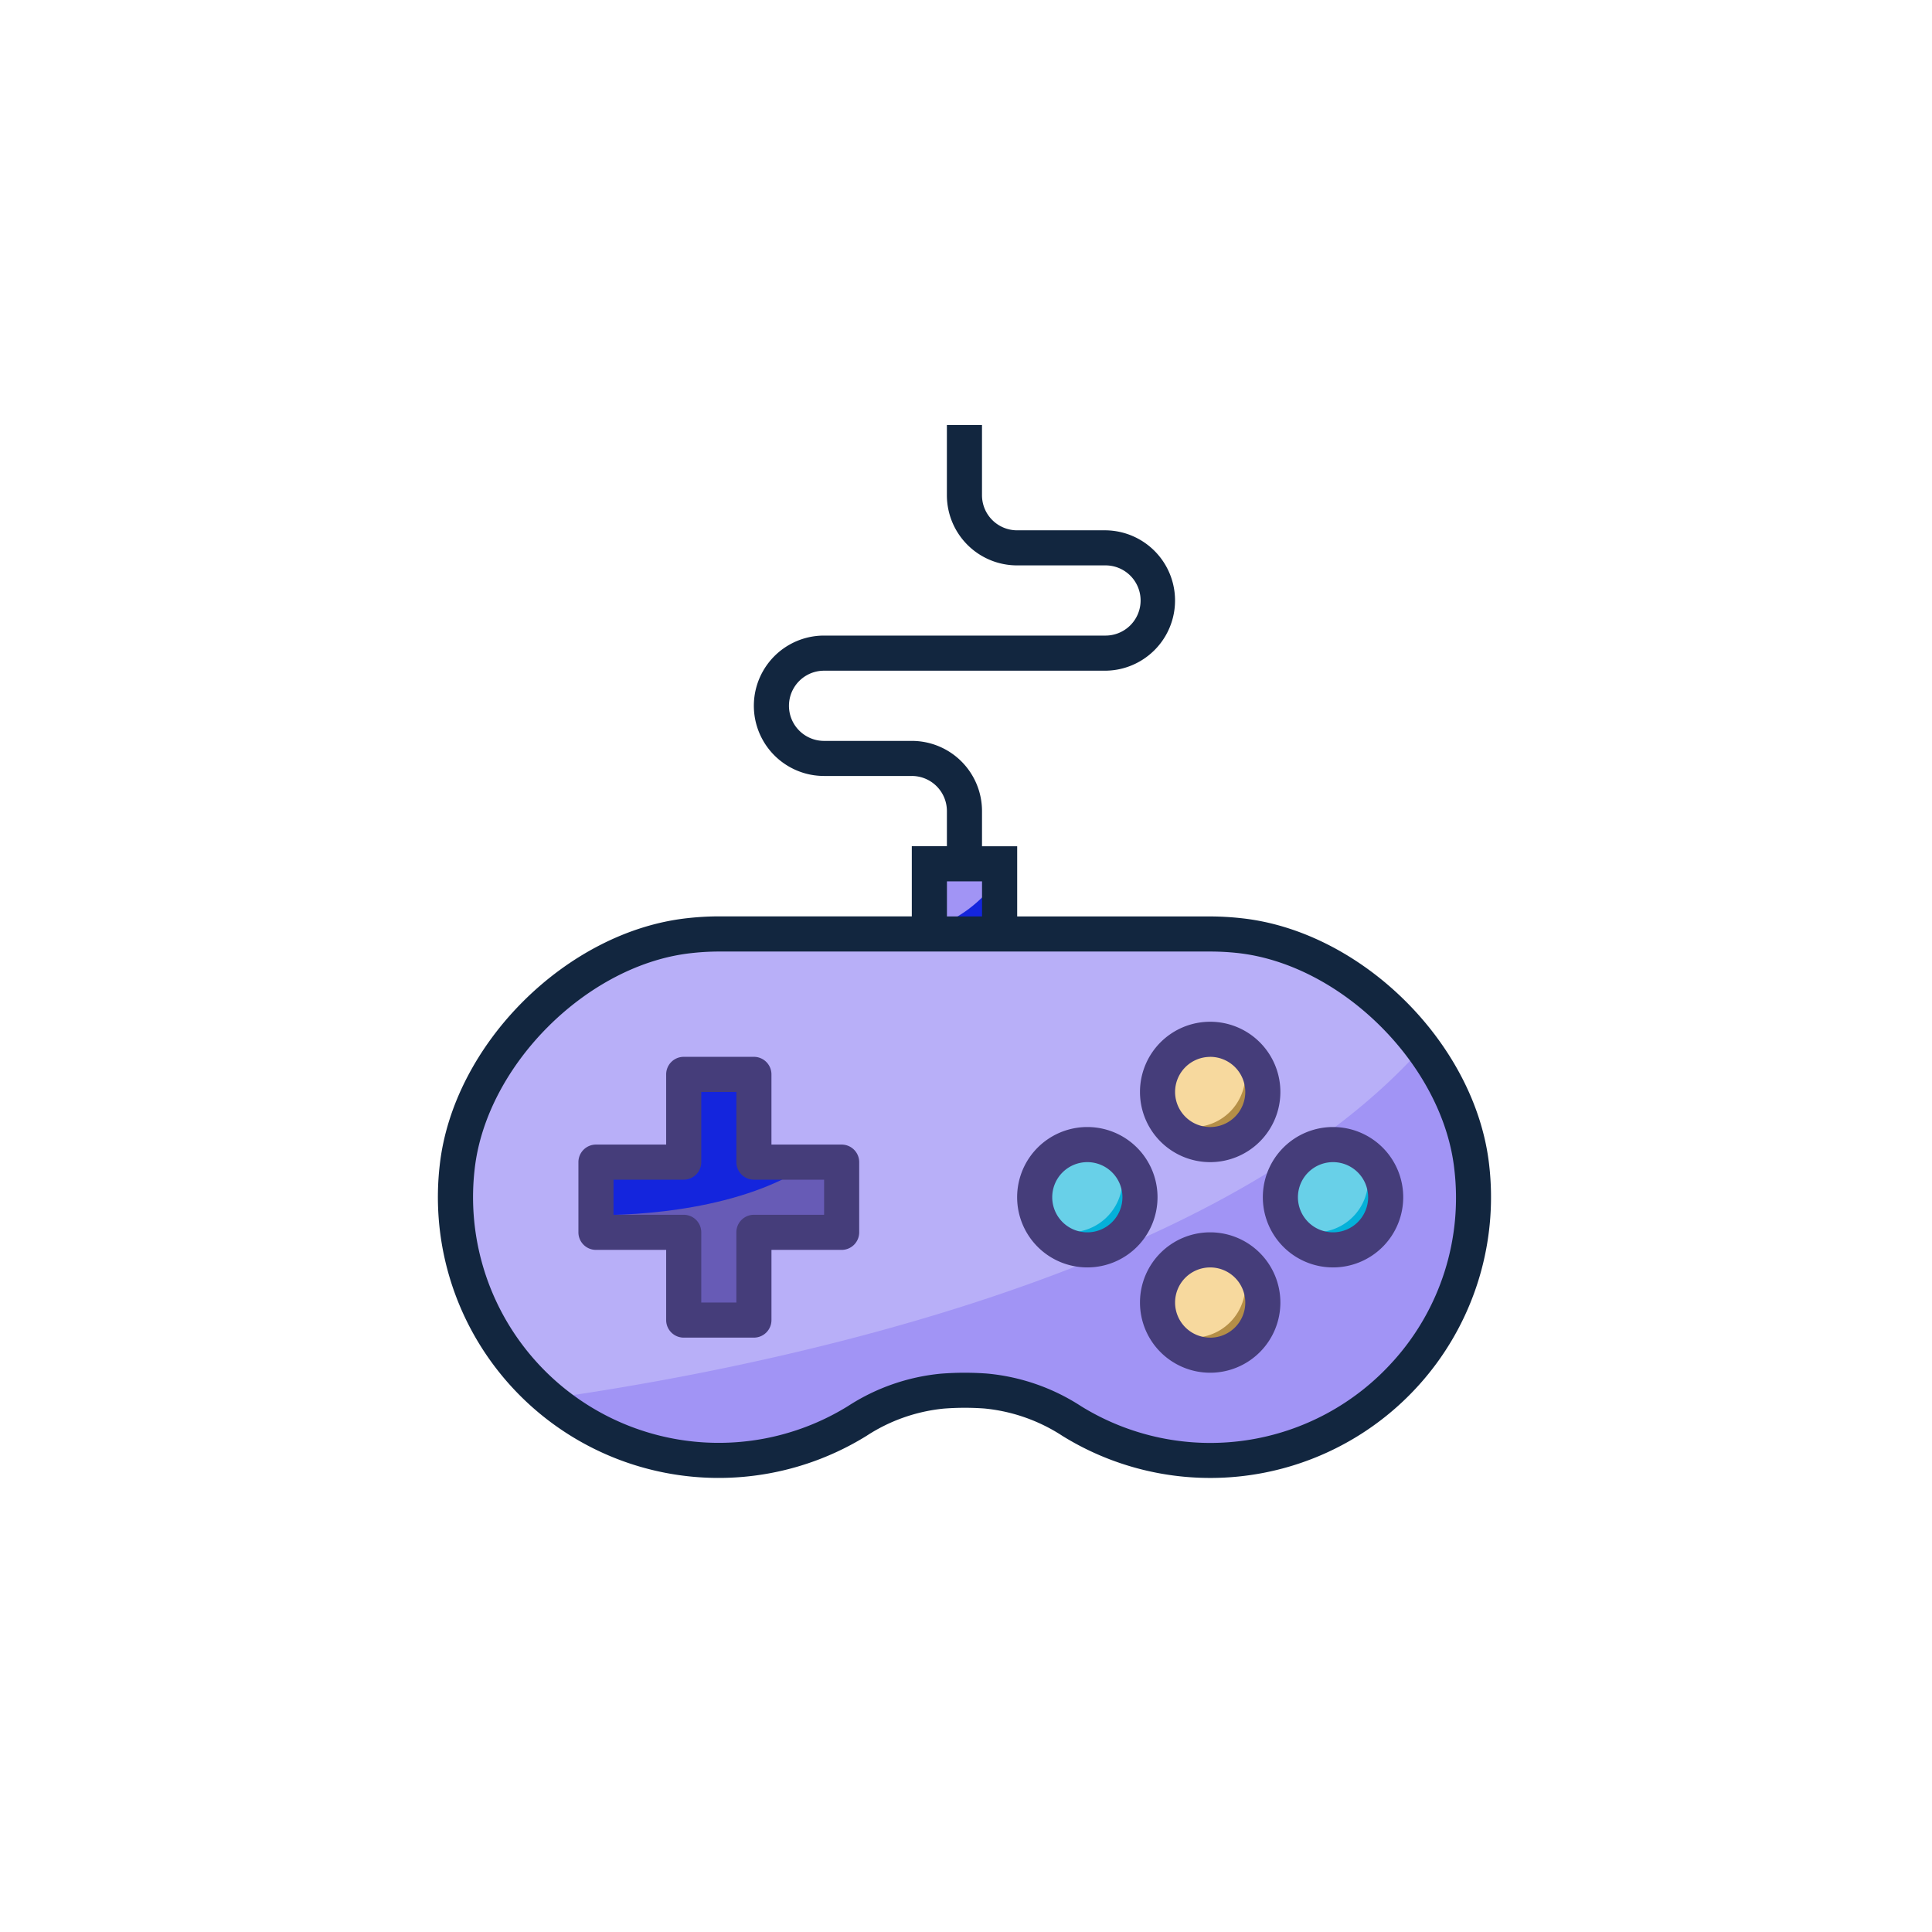 <svg xmlns="http://www.w3.org/2000/svg" xmlns:xlink="http://www.w3.org/1999/xlink" width="150" height="150" viewBox="0 0 150 150">
  <defs>
    <filter id="Elipse_9677" x="0" y="0" width="150" height="150" filterUnits="userSpaceOnUse">
      <feOffset dy="1" input="SourceAlpha"/>
      <feGaussianBlur stdDeviation="8" result="blur"/>
      <feFlood flood-color="#fff"/>
      <feComposite operator="in" in2="blur"/>
      <feComposite in="SourceGraphic"/>
    </filter>
  </defs>
  <g id="Grupo_1071902" data-name="Grupo 1071902" transform="translate(-835 -3214)">
    <g transform="matrix(1, 0, 0, 1, 835, 3214)" filter="url(#Elipse_9677)">
      <path id="Elipse_9677-2" data-name="Elipse 9677" d="M51,6A45,45,0,1,0,96,51,45.051,45.051,0,0,0,51,6m0-6A51,51,0,1,1,0,51,51,51,0,0,1,51,0Z" transform="translate(24 23)" fill="#fff"/>
    </g>
    <g id="Grupo_1071856" data-name="Grupo 1071856" transform="translate(48 9.999)">
      <g id="Grupo_61581" data-name="Grupo 61581" transform="translate(-234.557 -120.926)">
        <g id="Grupo_61580" data-name="Grupo 61580" transform="translate(1055.557 3357.927)">
          <path id="Trazado_110596" data-name="Trazado 110596" d="M1077.805,3410.249a21.129,21.129,0,0,0-2.26.122c-8.737.939-17.078,9.246-18.049,17.985a20.438,20.438,0,0,0,31.066,19.711,14.758,14.758,0,0,1,6.594-2.316q.851-.076,1.725-.075.83,0,1.646.058a14.783,14.783,0,0,1,6.693,2.338,20.438,20.438,0,0,0,31.039-19.724c-.969-8.733-9.312-17.039-18.049-17.978a20.971,20.971,0,0,0-2.254-.122Z" transform="translate(-1055.998 -3370.735)" fill="#b8aff8"/>
          <circle id="Elipse_4474" data-name="Elipse 4474" cx="4.088" cy="4.088" r="4.088" transform="translate(46.327 55.859)" fill="#68d0e8"/>
          <path id="Trazado_110597" data-name="Trazado 110597" d="M1134.794,3421.921c-16.4,18.38-53.335,25.219-67.76,27.251a20.362,20.362,0,0,0,23.892,1.745,14.749,14.749,0,0,1,6.594-2.316c.569-.045,1.147-.068,1.729-.068q.83,0,1.646.058a14.783,14.783,0,0,1,6.693,2.338,20.438,20.438,0,0,0,31.039-19.724A19.38,19.38,0,0,0,1134.794,3421.921Z" transform="translate(-1058.366 -3373.592)" fill="#a194f5"/>
          <path id="Trazado_110598" data-name="Trazado 110598" d="M1078.615,3424.683h5.45v6.813h6.813v5.45h-6.813v6.813h-5.45v-6.813H1071.8v-5.45h6.813Z" transform="translate(-1059.534 -3374.268)" fill="#1425dd"/>
          <g id="Grupo_61579" data-name="Grupo 61579" transform="translate(55.865 47.684)">
            <circle id="Elipse_4475" data-name="Elipse 4475" cx="4.088" cy="4.088" r="4.088" fill="#f7d99e"/>
            <circle id="Elipse_4476" data-name="Elipse 4476" cx="4.088" cy="4.088" r="4.088" transform="translate(0 16.351)" fill="#f7d99e"/>
          </g>
          <circle id="Elipse_4477" data-name="Elipse 4477" cx="4.088" cy="4.088" r="4.088" transform="translate(65.403 55.859)" fill="#68d0e8"/>
          <path id="Trazado_110599" data-name="Trazado 110599" d="M1106.083,3408.483v-5.45h5.45v5.45" transform="translate(-1067.925 -3368.968)" fill="#a194f5"/>
          <path id="Trazado_110600" data-name="Trazado 110600" d="M1123.31,3432.705a4.037,4.037,0,0,1,.608,2.117,4.087,4.087,0,0,1-4.088,4.088,4.046,4.046,0,0,1-2.117-.608,4.077,4.077,0,1,0,5.6-5.6Z" transform="translate(-1070.772 -3376.232)" fill="#04b1d9"/>
          <path id="Trazado_110601" data-name="Trazado 110601" d="M1135.94,3421.879a4.067,4.067,0,0,1-5.6,5.6,4.077,4.077,0,1,0,5.6-5.6Z" transform="translate(-1073.864 -3373.582)" fill="#b58f47"/>
          <path id="Trazado_110602" data-name="Trazado 110602" d="M1148.569,3432.705a4.029,4.029,0,0,1,.608,2.117,4.066,4.066,0,0,1-6.2,3.48,4.077,4.077,0,1,0,5.6-5.6Z" transform="translate(-1076.955 -3376.232)" fill="#04b1d9"/>
          <path id="Trazado_110603" data-name="Trazado 110603" d="M1135.94,3443.53a4.067,4.067,0,0,1-5.6,5.6,4.077,4.077,0,1,0,5.6-5.6Z" transform="translate(-1073.864 -3378.882)" fill="#b58f47"/>
          <path id="Trazado_110604" data-name="Trazado 110604" d="M1071.8,3437.823v1.332h6.813v6.813h5.45v-6.813h6.813v-5.45H1088.6C1083.222,3437.457,1075.016,3437.833,1071.8,3437.823Z" transform="translate(-1059.534 -3376.477)" fill="#675bb6"/>
          <path id="Trazado_110605" data-name="Trazado 110605" d="M1106.083,3408.427v.372h5.45v-4.476A10.311,10.311,0,0,1,1106.083,3408.427Z" transform="translate(-1067.925 -3369.284)" fill="#1425dd"/>
          <path id="Trazado_110606" data-name="Trazado 110606" d="M1090.437,3429.692h-5.45v-5.45a1.363,1.363,0,0,0-1.362-1.363h-5.45a1.363,1.363,0,0,0-1.362,1.363v5.45h-5.45a1.363,1.363,0,0,0-1.363,1.363v5.45a1.363,1.363,0,0,0,1.363,1.363h5.45v5.45a1.363,1.363,0,0,0,1.363,1.362h5.45a1.363,1.363,0,0,0,1.362-1.362v-5.45h5.45a1.363,1.363,0,0,0,1.362-1.363v-5.45A1.363,1.363,0,0,0,1090.437,3429.692Zm-1.362,5.45h-5.45a1.363,1.363,0,0,0-1.362,1.363v5.45h-2.725v-5.45a1.363,1.363,0,0,0-1.363-1.363h-5.45v-2.725h5.45a1.363,1.363,0,0,0,1.363-1.362v-5.45h2.725v5.45a1.364,1.364,0,0,0,1.363,1.362h5.449v2.725Z" transform="translate(-1059.092 -3373.827)" fill="#453d7a"/>
          <path id="Trazado_110607" data-name="Trazado 110607" d="M1133.183,3430.171a5.45,5.45,0,1,0-5.45-5.45A5.45,5.45,0,0,0,1133.183,3430.171Zm0-8.175a2.725,2.725,0,1,1-2.725,2.725A2.724,2.724,0,0,1,1133.183,3422Z" transform="translate(-1073.225 -3372.943)" fill="#453d7a"/>
          <path id="Trazado_110608" data-name="Trazado 110608" d="M1133.183,3440.921a5.45,5.45,0,1,0,5.45,5.45A5.451,5.451,0,0,0,1133.183,3440.921Zm0,8.175a2.725,2.725,0,1,1,2.725-2.725A2.724,2.724,0,0,1,1133.183,3449.1Z" transform="translate(-1073.225 -3378.243)" fill="#453d7a"/>
          <path id="Trazado_110609" data-name="Trazado 110609" d="M1120.554,3430.095a5.45,5.45,0,1,0,5.45,5.451A5.451,5.451,0,0,0,1120.554,3430.095Zm0,8.176a2.725,2.725,0,1,1,2.725-2.725A2.725,2.725,0,0,1,1120.554,3438.271Z" transform="translate(-1070.134 -3375.593)" fill="#453d7a"/>
          <path id="Trazado_110610" data-name="Trazado 110610" d="M1145.813,3430.095a5.45,5.45,0,1,0,5.45,5.451A5.451,5.451,0,0,0,1145.813,3430.095Zm0,8.176a2.725,2.725,0,1,1,2.725-2.725A2.725,2.725,0,0,1,1145.813,3438.271Z" transform="translate(-1076.317 -3375.593)" fill="#453d7a"/>
          <path id="Trazado_110611" data-name="Trazado 110611" d="M1117.919,3396.215a22.615,22.615,0,0,0-2.4-.136h-14.988v-5.45H1097.8V3387.9a5.45,5.45,0,0,0-5.45-5.45h-6.813a2.725,2.725,0,1,1,0-5.45h21.8a5.45,5.45,0,1,0,0-10.9h-6.813a2.724,2.724,0,0,1-2.725-2.726v-5.45h-2.726v5.45a5.451,5.451,0,0,0,5.45,5.45h6.813a2.725,2.725,0,1,1,0,5.449h-21.8a5.45,5.45,0,0,0,0,10.9h6.813a2.724,2.724,0,0,1,2.725,2.725v2.726h-2.725v5.45h-14.989a22.066,22.066,0,0,0-2.406.136c-9.4,1.009-18.215,9.793-19.257,19.182a21.8,21.8,0,0,0,33.138,21.014,13.35,13.35,0,0,1,5.98-2.114,20.984,20.984,0,0,1,3.168-.01,13.439,13.439,0,0,1,6.074,2.136,21.8,21.8,0,0,0,33.12-21.032C1136.135,3406,1127.317,3397.216,1117.919,3396.215Zm-22.842-2.862h2.725v2.726h-2.725Zm34.656,37.245a19.063,19.063,0,0,1-24.237,3.509,16.06,16.06,0,0,0-7.316-2.538q-.863-.063-1.741-.063c-.62,0-1.226.026-1.837.073a16.037,16.037,0,0,0-7.205,2.516,19.075,19.075,0,0,1-28.988-18.395c.9-8.07,8.763-15.907,16.841-16.775a19.335,19.335,0,0,1,2.113-.121h38.152a19.959,19.959,0,0,1,2.113.113c8.076.869,15.942,8.705,16.841,16.775A18.935,18.935,0,0,1,1129.734,3430.6Z" transform="translate(-1055.557 -3357.927)" fill="#12263f"/>
        </g>
      </g>
    </g>
  </g>
</svg>
